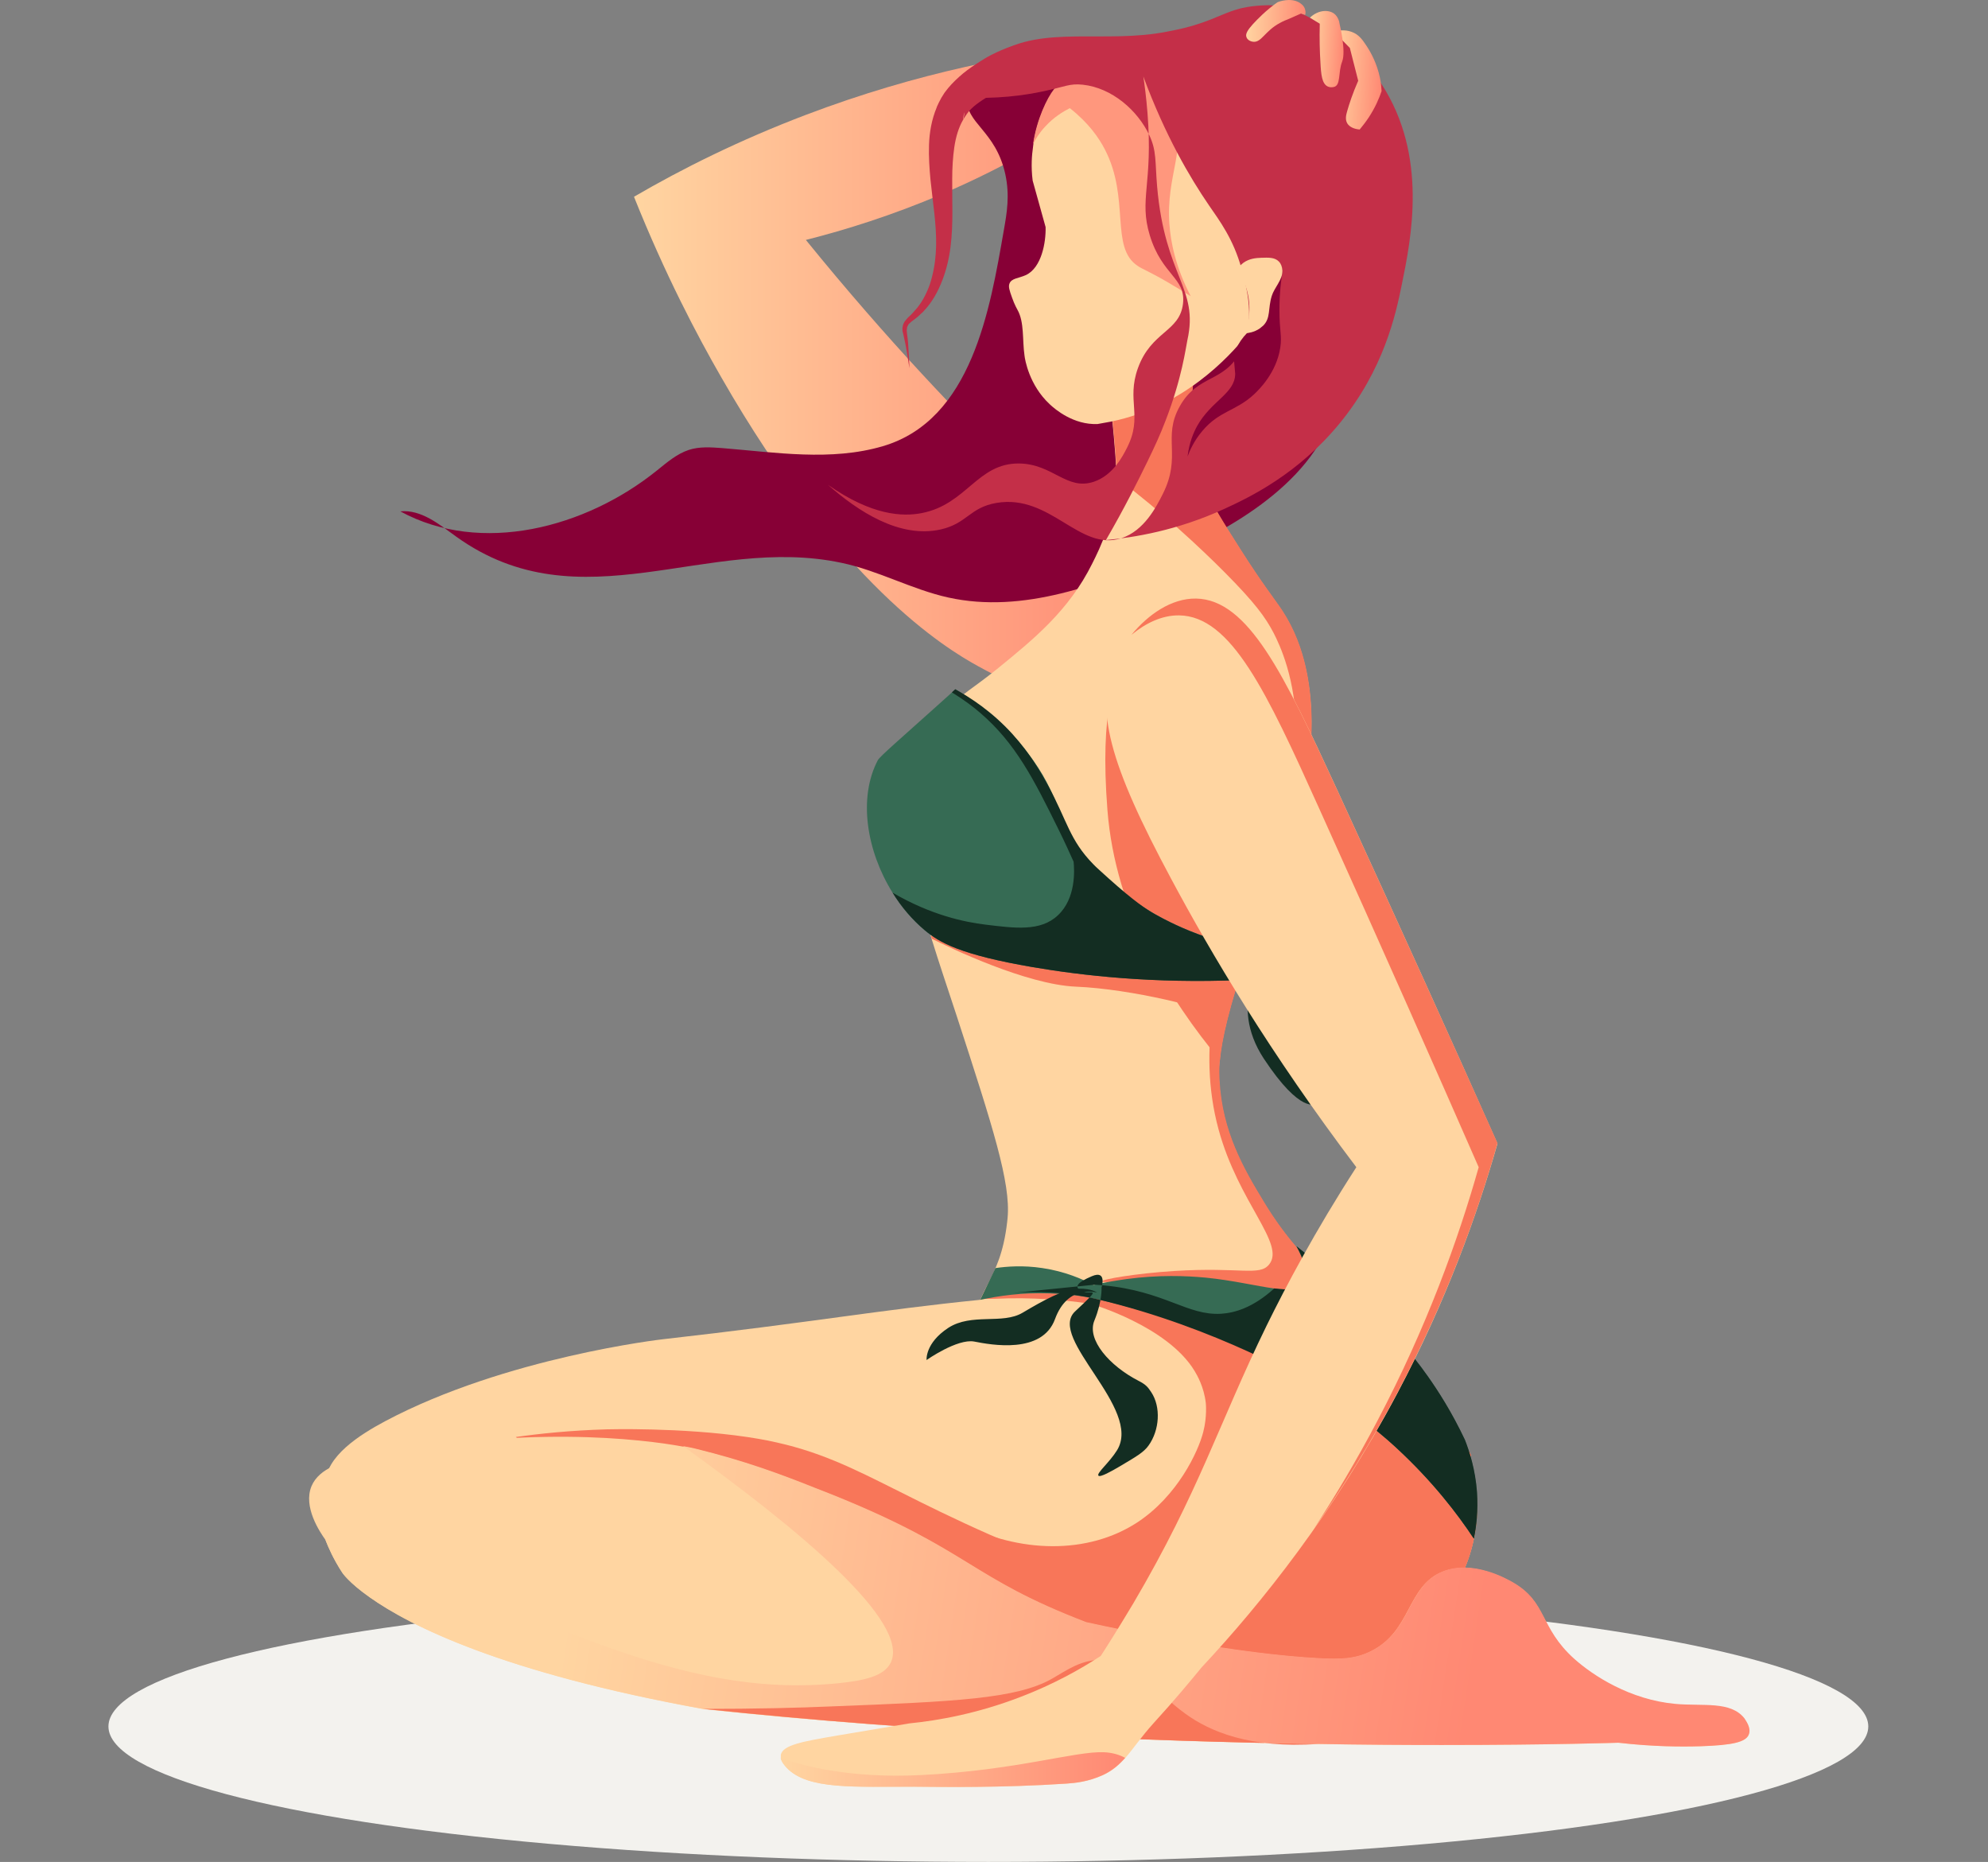 <svg width="110" height="103" viewBox="0 0 110 103" xmlns="http://www.w3.org/2000/svg" fill="none"><rect x="0" y="0" width="110" height="103" fill="#808080" stroke="none"/><g clip-path="url(#a)"><ellipse cx="54.688" cy="95.505" rx="48.688" ry="7.495" fill="#F3F2EE"/><path d="M63.505 36.453c.959-2.87-3.224-6.487-7.245-10.39-3.039-2.951-7.118-7.187-11.67-12.79 2.23-.563 4.783-1.366 7.51-2.526 3.79-1.619 6.875-3.502 9.255-5.201l-.532-3.065c-4.437.471-10.052 1.527-16.222 3.869-3.686 1.401-6.863 2.985-9.521 4.535 1.722 4.305 3.501 7.681 4.83 9.988 6.551 11.435 12.375 14.971 14.212 15.981 5.153 2.859 7.326 1.734 7.776 1.469.196-.126 1.225-.746 1.606-1.871z" fill="url(#b)"/><path d="M81.553 85.12c-.173.85-.462 1.619-.82 2.296-1.329 2.549-3.559 3.88-4.044 4.156-3.767 2.158-7.984 1.251-9.625.93-.589-.115-1.19-.23-1.826-.333-7.453-1.274-17.794-2.044-26.864-3.123-8.585-1.01-16.049-2.308-18.857-4.558-.416-.333-1.525-1.217-1.514-2.4.012-1.538 1.93-2.732 3.305-3.467 6.678-3.548 15.367-4.535 15.367-4.535 8.25-.93 11.959-1.619 17.551-2.181l.751-.069c1.421-.138 2.981-.264 4.772-.39.543-.034 1.098-.069 1.687-.115 0 0 4.31-.264 9.07.758.739.161 1.49.344 2.242.574.335.103.774.241 1.282.425.162.057.335.126.508.207 1.098.459 2.426 1.182 3.674 2.365l.243.23.219.218c.728.758 1.71 2.09 2.369 3.766.092.252.185.505.266.769.404 1.355.578 2.87.243 4.477z" fill="#FFD5A1"/><path d="M53.522 5.421c-.127 1.389 1.571 1.78 2.103 4.213.254 1.171.092 2.124-.081 3.1-.763 4.374-1.768 10.505-6.702 11.951-2.854.838-5.916.344-8.885.103-.624-.046-1.259-.092-1.849.103-.659.218-1.202.689-1.745 1.125-3.952 3.192-9.752 4.707-14.212 2.273 1.155-.115 2.161.723 3.097 1.401 6.886 4.937 13.888-.138 21.318 1.447 2.034.425 3.882 1.47 5.904 1.917 4.16.918 8.4-.735 12.329-2.377 3.605-1.515 8.458-4.409 9.151-8.68.543-3.341-4.599-4.684-5.465-7.635-.89-3.031.855-5.075-.855-7.417-1.132-1.55-2.923-2.354-4.761-3.169-2.172-.976-3.536-1.642-5.292-1.343-1.71.264-3.917 1.47-4.056 2.985z" fill="#870036"/><path d="M81.38 80.504l-.069.172c-.416 1.033-1.306 2.87-3.004 4.604-.624.643-1.363 1.274-2.23 1.848-1.213.804-2.392 1.297-3.305 1.596-.867.276-1.502.39-1.745.425-2.068.322-3.905.069-5.373-.356-1.375-.39-2.438-.918-3.062-1.24-4.76-2.445-9.174-7.853-8.851-13.386.058-.987.243-1.653.485-2.239l.023-.057c.127-.287.266-.563.404-.827.428-.838.878-1.722 1.075-3.444l.023-.218c.185-1.952-.82-5.052-2.819-11.194-.508-1.55-.971-2.905-1.387-4.259l-.046-.161c-.601-1.917-1.121-3.823-1.583-6.28-.173-.919-.3-1.676-.381-2.193.497-1.022 1.34-2.48 2.738-3.926 1.063-1.102 1.548-1.263 2.958-2.411 1.987-1.619 3.917-3.192 5.2-5.775.428-.85 1.283-2.572 1.329-4.753v-.413c-.023-.964-.254-3.157-.254-3.157l4.679-2.641c-.693 3.387-.023 5.614.474 6.785.404.93.971 1.837 2.01 3.467 1.19 1.871 1.86 2.698 2.276 3.329 2.172 3.306 1.675 7.795 1.236 10.092-.092.517-.196.93-.254 1.183-.532 2.273-1.745 4.167-2.842 7.405-1.132 3.341-1.502 5.075-1.606 6.177-.046.459-.035.804-.023 1.114.15 2.847 1.352 4.902 2.415 6.659 1.098 1.825 2.184 3.019 3.316 4.11.543.517 1.086 1.01 1.664 1.55 1.04.964 2.138 2.043 3.351 3.593.324.413.67.861 1.005 1.355.774 1.102 1.375 2.101 1.814 2.859.15.23.266.425.358.608z" fill="#FFD5A1"/><path d="M81.553 85.12c-.82 4.053-4.252 6.108-4.864 6.452-3.767 2.158-7.984 1.251-9.625.93-7.522-1.481-18.857-2.285-28.69-3.456-3.282-3.18-6.551-6.36-9.833-9.552 1.294-.184 3.016-.367 5.049-.425 0 0 4.113-.115 7.753.425 6.182.918 7.637 3.41 18.753 7.566 2.08.781 3.952 1.309 6.343 1.516 2.38.195 5.373.413 8.227-1.332.809-.494 3.282-1.998 3.929-4.879.427-1.883-.127-3.456-.358-4.087-1.052-2.87-3.282-4.409-4.287-5.063-2.588-1.676-5.176-1.94-7.614-2.193-3.039-.31-5.35 0-5.361-.138-.012-.115 1.86-.436 3.998-.574 3.663-.23 4.714.298 5.246-.356.936-1.137-1.687-3.398-2.796-7.485-1.225-4.523.023-8.783 1.121-12.032 1.421-4.225 3.178-5.821 3.178-9.908 0-2.962-.924-4.879-1.248-5.511-.462-.884-1.04-1.676-2.727-3.375-1.375-1.378-3.351-3.226-5.974-5.235v-.413c-.023-.964-.254-3.157-.254-3.157l4.68-2.641c-.693 3.387-.023 5.614.474 6.785.404.93.971 1.837 2.01 3.467 1.19 1.871 1.86 2.698 2.276 3.329 2.669 4.053 1.306 9.873.982 11.274-.531 2.273-1.745 4.167-2.842 7.405-1.606 4.73-1.675 6.234-1.618 7.302.15 2.847 1.352 4.902 2.415 6.659 2.565 4.271 5.038 5.063 8.331 9.254l.243.23.219.218c.728.758 1.71 2.09 2.369 3.766l.335.597-.069.172c.393 1.343.566 2.859.231 4.466z" fill="#F87659"/><path d="M71.743 17.464c-.74.689-1.733.976-2.738 1.045-1.051 1.309-3.547 3.984-7.51 4.81l-.763.138c-1.329.057-2.357-.815-2.657-1.102-1.132-1.056-1.364-2.468-1.387-2.686-.127-.861 0-1.848-.393-2.537 0 0-.162-.276-.3-.677-.139-.39-.208-.597-.139-.769.116-.299.508-.287.913-.471.867-.413 1.109-1.814 1.086-2.652l-.716-2.572c-.104-.815-.035-1.458.012-1.791l.023-.195c.208-1.401.786-2.56 1.155-3.031.774-.999 2.542-1.504 4.587-1.401 2.403.115 5.188 1.079 7.118 3.031 3.039 3.042 4.067 8.656 1.71 10.861z" fill="#FFD5A1"/><path d="M64.707 12.413c.069.953.323 2.331 1.178 3.972-.289-.184-.74-.459-1.306-.792-1.098-.632-1.363-.7-1.629-.884-1.548-1.022-.404-3.72-1.814-6.441-.324-.631-.901-1.47-1.941-2.285-.358.184-.89.494-1.375 1.033-.312.333-.52.677-.659.953.208-1.401.786-2.56 1.155-3.031.774-.999 2.542-1.504 4.587-1.401.901.712 1.629 1.619 2.034 2.686.751 2.032-.428 3.456-.231 6.188z" fill="#FF977D"/><path d="M55.983 4.732c-.277.103-.555.218-.832.356-.266.138-.532.276-.774.436-.243.161-.462.321-.647.505l-.127.138-.104.138-.116.172-.058.092-.023.046-.012.023-.012.011.046-.138c.023-.103.035-.207.023-.298l-.069.436c-.243.425-.393.941-.474 1.492-.081.563-.116 1.16-.116 1.757-.012 1.206.069 2.468-.092 3.754-.081.643-.231 1.274-.462 1.871-.116.298-.254.597-.416.873-.162.276-.358.551-.578.781l-.081.092-.092.08-.173.161-.185.149-.185.138-.15.138-.081.161-.023.195.023.218c.046.31.069.62.081.93.023.31.035.62.046.93-.092-.608-.185-1.228-.324-1.814l-.058-.241c-.011-.092-.011-.172.012-.264.011-.092.058-.184.104-.264l.173-.207.173-.161.15-.161.15-.172.069-.08.069-.092c.173-.23.323-.494.439-.758.127-.264.22-.551.289-.827.15-.574.219-1.16.231-1.745.023-1.182-.185-2.388-.312-3.639-.058-.631-.104-1.274-.081-1.94.023-.666.139-1.378.427-2.067l-.069.436c-.011-.092 0-.207.023-.298l.046-.138v-.011l.012-.023.011-.034.035-.069.058-.126.139-.264.173-.276.196-.253c.266-.321.555-.586.843-.827.3-.241.601-.448.913-.643.15-.092.37-.241.67-.39.3-.149.705-.344 1.225-.505-.058.746-.092 1.481-.127 2.216z" fill="#C42F48"/><path d="M68.416 53.95s-1.167 2.491-1.294 2.181c-.139-.31-4.472-1.424-7.591-1.55-2.75-.115-6.99-2.158-7.973-2.652l-.046-.161c1.329-.253 2.808-.436 4.449-.482 5.361-.138 9.706 1.389 12.456 2.664zM81.553 85.12c-.173.85-.462 1.619-.82 2.296-.855.322-2.057.735-3.524 1.16 0 0-3.189.918-5.8 1.286-3.582.517-10.515-1.389-18.325-5.637 3.328 1.722 7.118 1.768 9.833 0 2.23-1.458 3.386-3.915 3.663-5.017.22-.85.139-1.596.139-1.596-.104-.896-.474-1.527-.624-1.779-1.514-2.491-5.742-3.708-5.742-3.708-1.398-.207-3.212-.379-5.361-.275-.289 0-.532 0-.716.011.127-.287.266-.563.404-.827l1.329-.035 3.767.459 14.2 1.757.081-.103.82-1.022c1.04.964 2.138 2.044 3.351 3.593l.243.23.22.218c.728.758 1.71 2.09 2.369 3.766l.335.597-.069.172c.393 1.332.566 2.847.231 4.454z" fill="#F87659"/><path d="M96.77 95.935c-.15.436-.901.608-2.681.666-1.086.034-2.634.023-4.541-.195 0 0-3.721.126-9.752.126-9.636 0-25.177-.322-40.88-1.986-11.138-2.021-16.246-4.615-18.452-6.177-1.179-.827-1.525-1.366-1.525-1.366-.497-.758-.786-1.435-.936-1.825-.3-.425-1.248-1.814-.763-2.974.439-1.022 1.779-1.343 2.542-1.504 9.128-1.952 15.864-1.068 18.002-.677.474.08.728.149.728.149 2.657.654 4.622 1.378 6.574 2.158l.936.367c7.707 3.1 7.568 4.569 14.073 7.061 2.08.459 8.319 1.768 13.01 1.998 1.017.046 1.86.046 2.75-.402 2.253-1.114 1.976-3.594 3.952-4.397 1.675-.677 3.57.413 3.894.597 1.93 1.114 1.444 2.48 3.397 4.236 1.04.93 3.085 2.262 5.592 2.491 1.548.138 3.062-.172 3.825.804.058.069.393.482.254.85z" fill="#FFD5A1"/><path d="M72.206 43.881c-.092.517-.196.93-.254 1.182-.532 2.273-1.745 4.167-2.842 7.405-1.132 3.341-1.502 5.075-1.606 6.177-2.773-3.318-5.789-8.14-6.228-13.846-.855-10.93 3.27-9.139 3.27-9.139s4.945 1.94 7.661 8.22z" fill="#F87659"/><path d="M96.77 95.935c-.15.436-.901.608-2.681.666-1.086.034-2.634.023-4.541-.195 0 0-3.721.126-9.752.126-2.045 0-4.344-.011-6.863-.058-9.359-.149-21.642-.62-34.016-1.94-11.139-2.021-16.246-4.615-18.453-6.177-1.178-.827-1.525-1.366-1.525-1.366-.497-.758-.786-1.435-.936-1.825 12.017 4.018 19.25 8.886 28.424 7.945 1.41-.149 2.507-.39 2.866-1.148 1.04-2.227-4.911-7.233-11.497-11.963.474.08.728.149.728.149 2.657.654 4.622 1.378 6.574 2.158l.936.367c7.707 3.1 7.568 4.569 14.073 7.061 2.08.459 8.319 1.768 13.01 1.998 1.017.046 1.86.046 2.75-.402 2.253-1.114 1.976-3.594 3.952-4.397 1.675-.677 3.57.413 3.894.597 1.93 1.114 1.444 2.48 3.397 4.236 1.04.93 3.085 2.262 5.592 2.491 1.548.138 3.062-.172 3.825.804.046.092.381.505.243.873z" fill="url(#c)"/><path d="M69.097 52.469l-.416 1.745c-4.899.207-8.828-.253-11.531-.712-4.021-.689-5.176-1.366-5.985-2.044-.682-.574-1.294-1.286-1.779-2.078-1.433-2.296-1.918-5.247-.809-7.336.116-.207 1.225-1.16 3.397-3.111.381-.333.682-.62.89-.804 2.242 1.366 3.536 2.836 4.287 3.903 1.687 2.377 1.259 3.49 3.212 5.683.971 1.091 2.034 1.894 2.842 2.422.532.344.947.574 1.178.689.358.184 1.444.746 2.946 1.194.716.23 1.329.356 1.768.448z" fill="#366B54"/><path d="M69.098 52.469s-.867 1.929-.416 1.745c.451-.172.809-.172 1.075-.712.266-.528-1.872 1.952.173 5.063 2.057 3.111 2.865 2.491 2.865 2.491s-2.773-3.111-2.23-4.535c.532-1.424.716-1.952.092-2.755-.624-.804-1.872-1.596 1.964.092 3.848 1.688 2.322-1.688 2.322-1.688s.624.62-.716.884c-1.34.264-1.698-.712-2.773-.884-1.075-.172-2.357.298-2.357.298z" fill="#132D22"/><path d="M81.553 85.12c-.924-1.401-2.299-3.18-4.229-4.971-.404-.379-2.207-2.032-5.026-3.731-4.24-2.549-8.55-3.846-11.531-4.535l-.705-.138c-.589-.103-1.259-.172-1.976-.195-1.537-.057-2.842.138-3.848.356l.843-1.757c.636-.092 1.537-.161 2.6 0 1.248.184 2.207.609 2.819.93l.069-.011c.612-.138 1.202-.23 1.756-.31 1.803-.241 3.282-.184 4.391-.08 1.514.149 2.819.471 3.778.597.786.103 1.34.069 1.606-.299.358-.505-.012-1.389-.37-2.032.3.23.763.609 1.329 1.091 1.883 1.584 4.044 3.421 5.939 6.108.543.769 1.306 1.94 2.045 3.502.266.677.578 1.665.67 2.893.081 1.056-.023 1.929-.162 2.583z" fill="#366B54"/><path d="M81.553 85.12c-.924-1.401-2.299-3.18-4.229-4.971-.404-.379-2.207-2.032-5.026-3.731 0 0-4.888-2.939-11.531-4.535-.508-.126-.89-.184-1.098-.218-1.491-.241-2.762-.207-3.64-.138l4.541-.459.474.034c3.42.322 4.645 1.688 6.528 1.573.728-.046 1.745-.322 2.935-1.401.786.103 1.34.069 1.606-.299.358-.505-.011-1.389-.37-2.032.3.23.763.609 1.329 1.091 1.883 1.584 4.044 3.421 5.939 6.108.543.769 1.306 1.94 2.045 3.502.266.677.578 1.665.67 2.893.069 1.056-.035 1.929-.173 2.583zM60.952 71.217s.312-.976-.532-.62c-.843.356-1.028.62-.532.838.497.218 1.167-.356-.404 1.114-1.56 1.469 3.755 5.373 2.322 7.681-.428.689-1.144 1.263-1.028 1.401.092.115.739-.253 1.167-.505.89-.528 1.34-.781 1.606-1.16.612-.85.693-2.135.15-2.951-.185-.276-.277-.413-.728-.643-1.56-.804-2.866-2.262-2.415-3.329.439-1.068.393-1.825.393-1.825zM60.697 71.504s-1.606-.494-2.322 1.469c-.716 1.952-3.536 1.424-4.471 1.24-.936-.172-2.635 1.022-2.635 1.022s-.092-.93 1.202-1.779c1.294-.838 2.993-.172 4.113-.838 1.121-.666 2.322-1.332 3.085-1.332.763-.011 1.028.218 1.028.218z" fill="#132D22"/><path d="M72.933 96.474c-9.359-.149-21.642-.62-34.016-1.94 2.865 0 5.292-.057 7.106-.138 6.782-.264 10.214-.413 12.178-1.527.867-.494 1.652-1.091 2.842-1.045 1.907.08 2.831 1.745 4.541 2.974 1.34.976 3.57 1.94 7.349 1.676z" fill="#F87659"/><path d="M69.098 52.469l-.416 1.745c-4.899.207-8.828-.253-11.531-.712-4.021-.689-5.176-1.366-5.985-2.044-.682-.574-1.294-1.286-1.779-2.078 2.114 1.24 3.986 1.63 5.13 1.768 1.618.195 3.05.402 4.021-.517 1.005-.941.913-2.491.867-2.962-.197-.436-.474-1.056-.843-1.802-1.363-2.767-2.369-4.753-4.321-6.429-.358-.31-.878-.712-1.571-1.137l.185-.172c.832.459 2.034 1.228 3.178 2.491 1.005 1.114 1.629 2.227 1.964 2.847 1.04 1.894 1.179 3.008 2.507 4.351.162.172.393.367.832.769 1.421 1.274 2.103 1.722 2.553 1.975l.508.276c.358.184 1.444.746 2.946 1.194.705.218 1.317.344 1.756.436z" fill="#132D22"/><path d="M82.859 63.261c-1.121 3.938-2.831 8.702-5.546 13.823-3.501 6.601-7.51 11.607-10.815 15.143-.624.758-1.525 1.848-2.681 3.111-.682.758-1.098 1.389-1.548 1.906-.347.39-.716.712-1.236.953-.809.367-1.514.436-2.01.471-3.651.241-6.886.184-8.423.172-3.282-.011-5.893.184-7.06-1.045-.093-.103-.289-.31-.335-.54v-.184c.116-.54 1.202-.735 3.154-1.068 1.005-.172 3.374-.563 3.952-.666 1.629-.161 3.79-.551 6.17-1.469 1.803-.689 3.282-1.516 4.425-2.262.428-.654 1.063-1.676 1.814-2.928 3.64-6.188 4.714-9.919 7.372-15.361 1.051-2.135 2.657-5.189 4.957-8.748-4.772-6.303-8.065-11.871-10.249-15.958-3.386-6.314-4.321-9.472-3.027-12.147.774-1.607 2.519-3.364 4.425-3.329 2.889.046 4.864 4.202 7.776 10.528 3.57 7.761 6.575 14.408 8.885 19.597z" fill="#FFD5A1"/><path d="M73.962 43.64c-2.912-6.314-4.888-10.47-7.776-10.528-1.375-.023-2.669.895-3.582 2.009.774-.643 1.687-1.091 2.634-1.079 2.889.034 4.853 4.248 7.742 10.654 3.559 7.876 6.54 14.626 8.839 19.873-1.132 4.007-2.877 8.852-5.616 14.052-1.132 2.147-2.311 4.133-3.501 5.947 1.56-2.227 3.131-4.719 4.61-7.508 2.715-5.12 4.437-9.885 5.546-13.823-2.311-5.166-5.315-11.814-8.897-19.598z" fill="#F87659"/><path d="M62.257 97.243c-.347.39-.716.712-1.236.953-.809.367-1.514.436-2.01.471-3.651.241-6.886.184-8.423.172-3.281-.012-5.893.184-7.06-1.045-.093-.103-.289-.31-.335-.54 1.028.367 3.709 1.148 7.776.941 5.292-.264 8.516-1.332 10.122-1.263.485.023.867.149 1.167.31z" fill="url(#d)"/><path d="M61.194 29.874c1.028-1.768 1.779-3.284 2.311-4.374.404-.838.67-1.401.982-2.216.924-2.388 1.121-4.041 1.213-4.466.647-2.905-1.236-3.456-1.675-8.507-.115-1.378-.023-1.963-.427-2.824-.647-1.378-2.068-2.629-3.686-2.801-.716-.08-1.005.115-2.138.356-1.063.23-2.634.459-4.656.344.659-1.355 1.456-2.032 2.022-2.399 2.53-1.619 5.997-.551 9.452-1.24.716-.138 1.178-.241 1.826-.459.924-.31 1.444-.62 2.195-.815 0 0 .612-.172 1.548-.184 1.641-.034 4.518 1.665 6.274 4.351 2.6 3.984 1.641 8.588 1.132 11.09-.335 1.665-.994 4.707-3.443 7.692-2.311 2.813-4.98 4.087-6.355 4.719-2.646 1.217-5.038 1.596-6.574 1.734zM63.263 4.239c.069.448.162 1.148.231 2.021.312 3.938-.485 4.753.127 6.762.682 2.227 1.999 2.342 1.837 3.777-.185 1.573-1.756 1.515-2.496 3.57-.647 1.802.289 2.652-.601 4.397-.231.459-.774 1.527-1.837 1.883-1.502.505-2.265-.987-4.136-1.01-2.311-.023-2.9 2.262-5.384 2.744-1.063.207-2.761.138-5.188-1.561 1.652 1.458 3.952 2.973 6.228 2.468 1.479-.333 1.606-1.217 3.097-1.47 2.993-.505 4.587 2.709 6.91 1.952 1.259-.413 1.93-1.734 2.288-2.445 1.063-2.113-.035-3.111.936-4.845.994-1.791 2.473-1.286 3.385-3.077.843-1.653.312-3.536.035-4.546-.451-1.642-1.225-2.663-1.802-3.502-1.052-1.538-2.415-3.846-3.628-7.118z" fill="#C42F48"/><path d="M73.811 1.758c.185-.057.578-.149.994.011.358.138.555.379.809.769.266.402.578.999.739 1.757.058.264.081.517.093.746-.139.413-.358.918-.705 1.447-.173.264-.347.482-.508.677-.115-.011-.531-.057-.693-.356-.116-.207-.058-.448 0-.654.115-.402.3-.976.612-1.688l-.462-1.814-.878-.896z" fill="url(#e)"/><path d="M72.483.978l.543.333c-.023.85 0 1.561.035 2.112.035.7.081 1.217.416 1.366.104.046.208.046.324.023.404-.08.231-.815.462-1.401.231-.574-.139-2.078-.139-2.078-.011-.103-.069-.402-.312-.586-.347-.241-.913-.172-1.329.23z" fill="url(#f)"/><path d="M70.68.128c-.647.459-1.075.907-1.363 1.217-.243.276-.427.517-.347.712.046.138.208.241.381.253.451.046.636-.597 1.479-1.045.185-.103.335-.161.428-.195l.728-.321.231.08c.023-.069.035-.195-.012-.333-.069-.207-.243-.31-.335-.367-.474-.264-1.098-.046-1.19 0z" fill="url(#g)"/><path d="M68.6 14.697l-.012-.035.012.035zM68.623 14.755l-.023-.058.023.058zM69.028 18.394c-.612.631-.74 1.148-.751 1.504l.069.781c-.011 1.091-1.317 1.481-2.103 2.882-.196.356-.439.907-.532 1.688.127-.344.37-.884.82-1.412.936-1.114 1.849-1.091 2.842-2.009.289-.264 1.259-1.217 1.467-2.595.104-.654-.046-.907-.046-2.078 0-.93.092-1.676.173-2.17-.659 1.137-1.306 2.273-1.941 3.41z" fill="#870036"/><path d="M68.45 14.904c.196.287.474.758.601 1.389.208.987-.035 1.803-.162 2.147.185-.012.497-.057.809-.264l.196-.161c.428-.425.254-.93.474-1.642.139-.459.612-.907.589-1.401-.011-.218-.081-.39-.196-.505-.231-.241-.589-.218-.971-.207-.289.011-.659.034-1.005.287-.162.126-.266.264-.335.356z" fill="#FFD5A1"/></g><defs><linearGradient id="b" x1="35.077" y1="20.619" x2="63.641" y2="20.619" gradientUnits="userSpaceOnUse"><stop stop-color="#FFD5A1"/><stop offset="1" stop-color="#FF8873"/></linearGradient><linearGradient id="c" x1="31.714" y1="86.271" x2="81.442" y2="93.825" gradientUnits="userSpaceOnUse"><stop stop-color="#FFD5A1"/><stop offset="1" stop-color="#FF8873"/></linearGradient><linearGradient id="d" x1="43.189" y1="97.89" x2="62.26" y2="97.89" gradientUnits="userSpaceOnUse"><stop stop-color="#FFD5A1"/><stop offset="1" stop-color="#FF8873"/></linearGradient><linearGradient id="e" x1="73.678" y1="4.376" x2="76.482" y2="4.522" gradientUnits="userSpaceOnUse"><stop stop-color="#FFD5A1"/><stop offset="1" stop-color="#FF8873"/></linearGradient><linearGradient id="f" x1="72.391" y1="2.667" x2="74.339" y2="2.769" gradientUnits="userSpaceOnUse"><stop stop-color="#FFD5A1"/><stop offset="1" stop-color="#FF8873"/></linearGradient><linearGradient id="g" x1="68.995" y1="1.091" x2="72.206" y2="1.258" gradientUnits="userSpaceOnUse"><stop stop-color="#FFD5A1"/><stop offset="1" stop-color="#FF8873"/></linearGradient><clipPath id="a"><path fill="#fff" d="M0 0h110v103h-110z"/></clipPath></defs></svg>